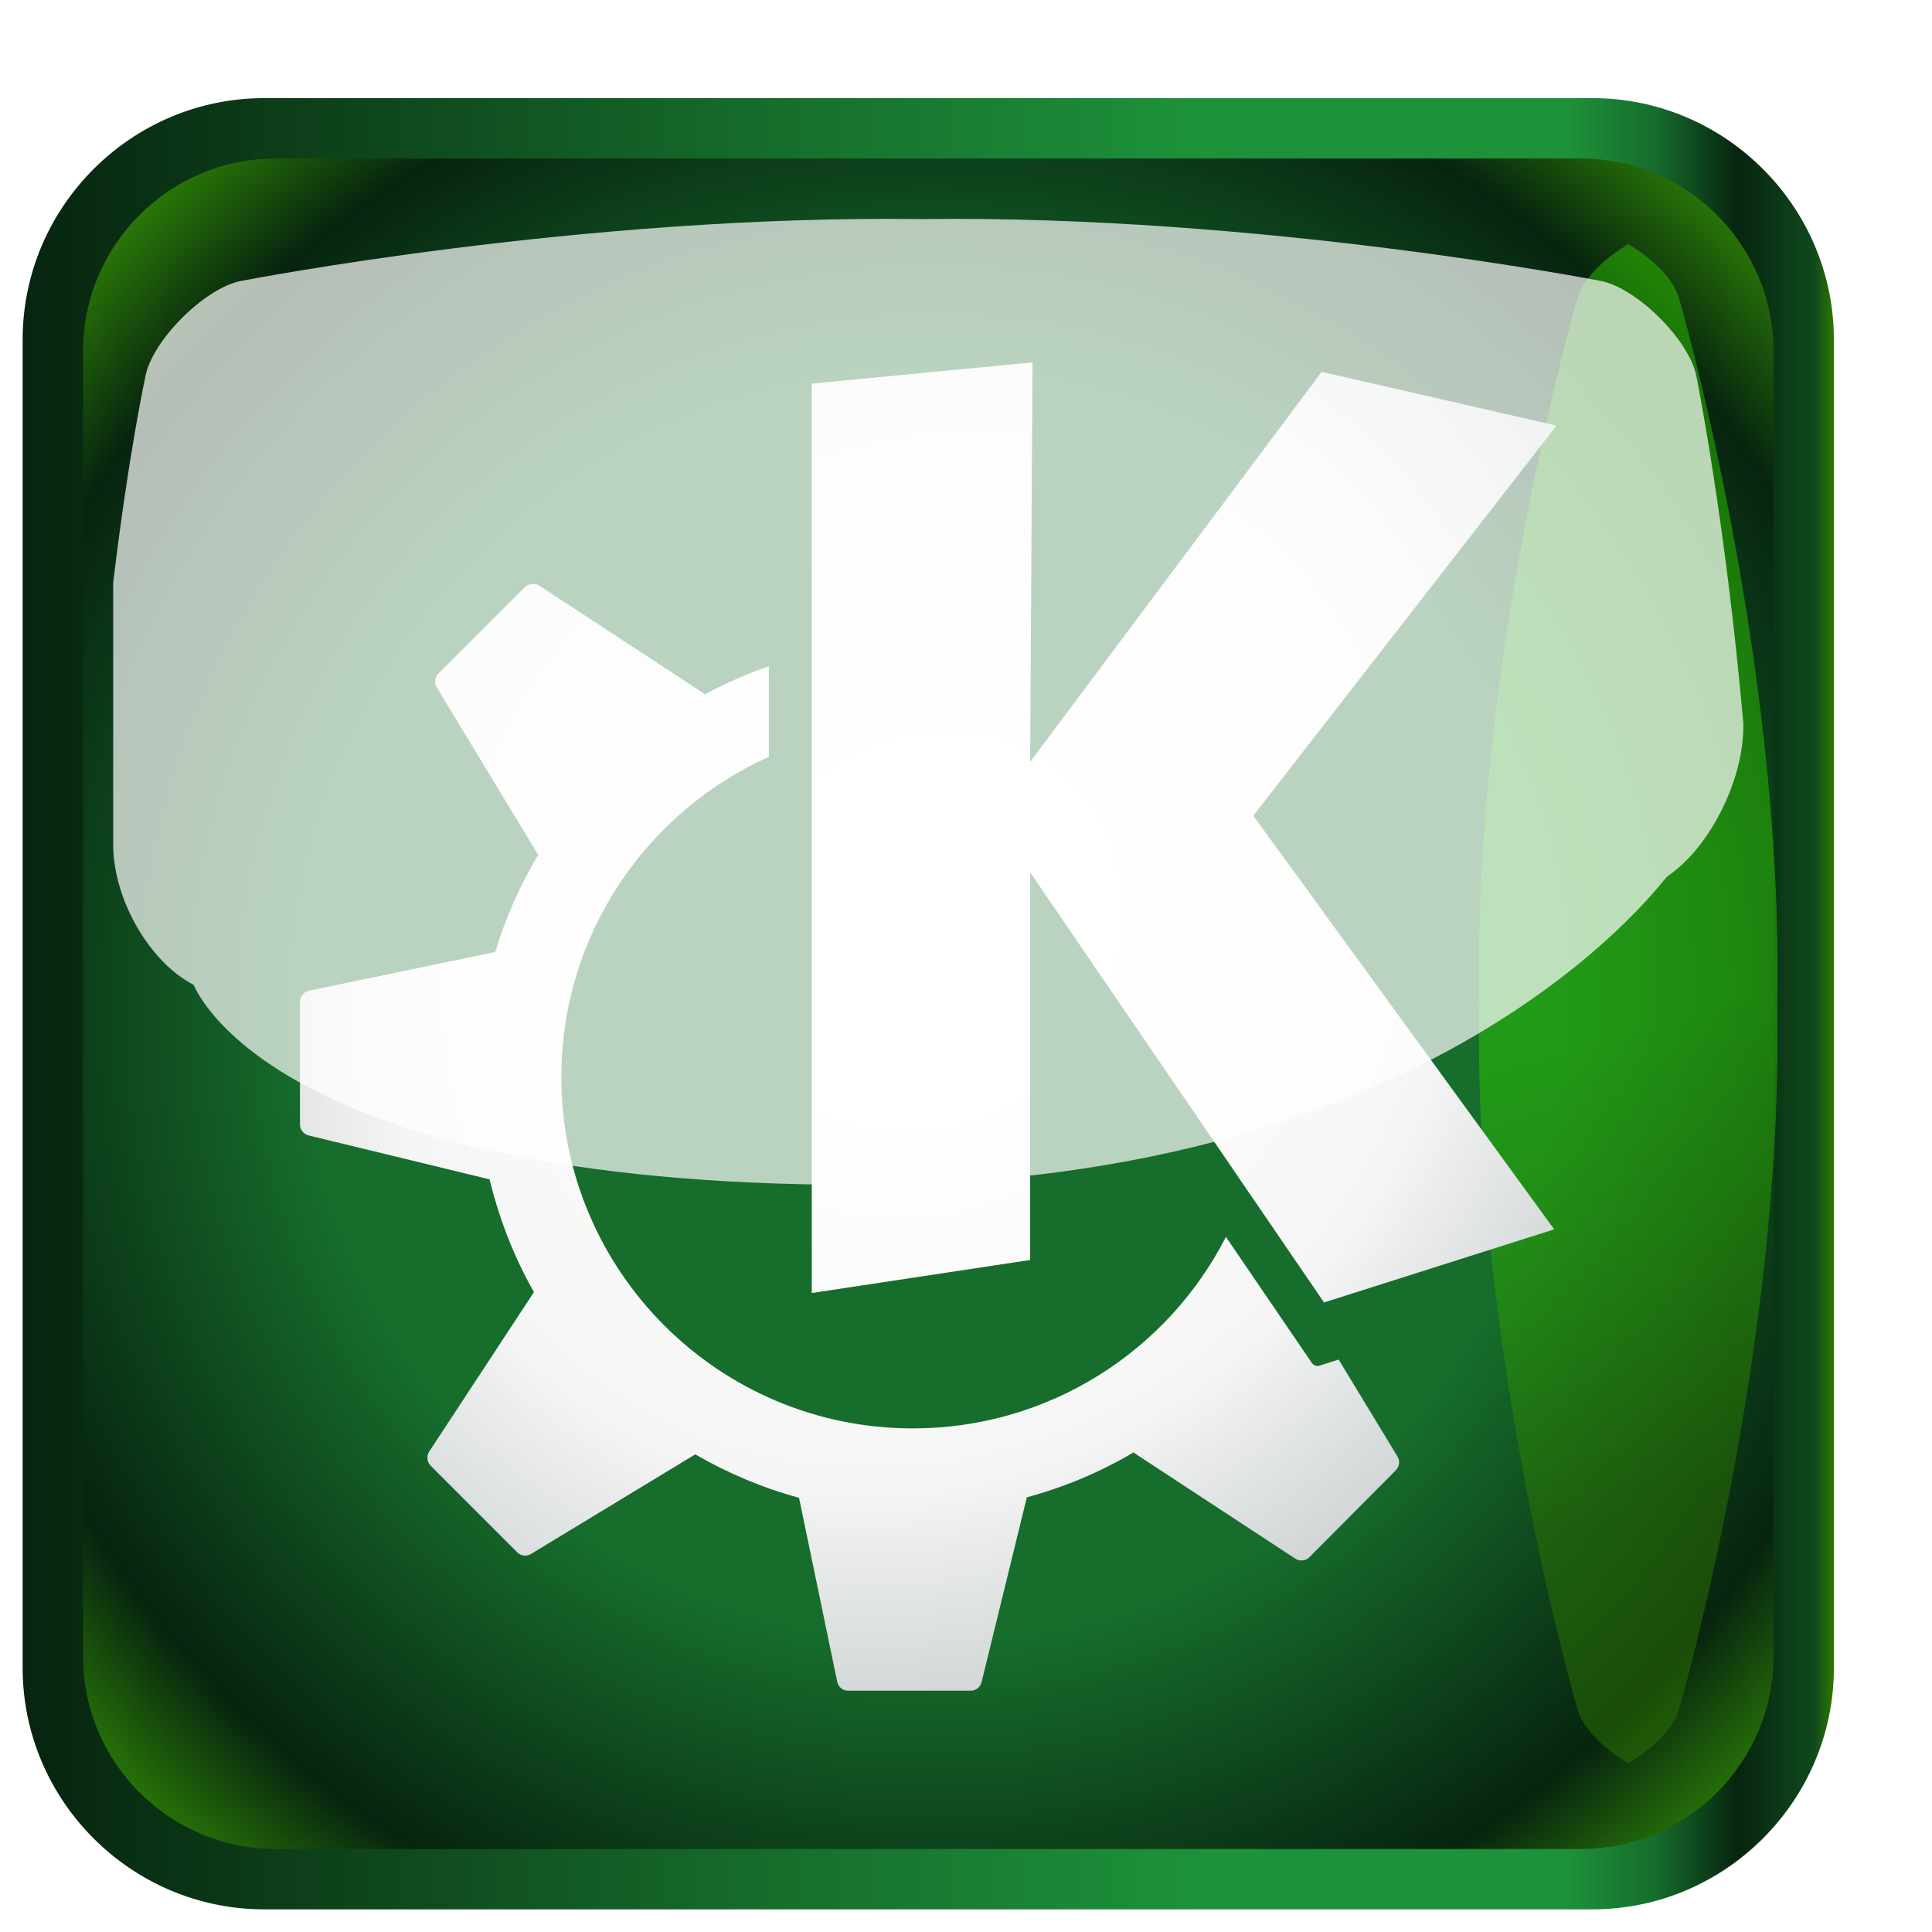 <?xml version="1.0" encoding="utf-8"?>
<!-- Generator: Adobe Illustrator 13.0.0, SVG Export Plug-In . SVG Version: 6.00 Build 14948)  -->
<!DOCTYPE svg PUBLIC "-//W3C//DTD SVG 1.0//EN" "http://www.w3.org/TR/2001/REC-SVG-20010904/DTD/svg10.dtd">
<svg version="1.0"
	 id="svg2250" xmlns:x="http://ns.adobe.com/Extensibility/1.0/" xmlns:i="http://ns.adobe.com/AdobeIllustrator/10.0/" xmlns:graph="http://ns.adobe.com/Graphs/1.0/" xmlns:svg="http://www.w3.org/2000/svg" inkscape:version="0.44.1" xmlns:dc="http://purl.org/dc/elements/1.1/" sodipodi:docbase="/home/Administrator" xmlns:cc="http://web.resource.org/cc/" xmlns:sodipodi="http://sodipodi.sourceforge.net/DTD/sodipodi-0.dtd" xmlns:rdf="http://www.w3.org/1999/02/22-rdf-syntax-ns#" xmlns:inkscape="http://www.inkscape.org/namespaces/inkscape" sodipodi:version="0.32" sodipodi:docname="start-here-green.svg"
	 xmlns="http://www.w3.org/2000/svg" xmlns:xlink="http://www.w3.org/1999/xlink" xmlns:a="http://ns.adobe.com/AdobeSVGViewerExtensions/3.0/"
	 x="0px" y="0px" width="128px" height="128px" viewBox="0 0 128 128" enable-background="new 0 0 128 128" xml:space="preserve">
<filter  x="-0.292" y="-0.057" width="1.584" height="1.115" id="filter4442">
	<feGaussianBlur  id="feGaussianBlur4444" stdDeviation="2.409" inkscape:collect="always"></feGaussianBlur>
</filter>
<sodipodi:namedview  id="base" pagecolor="#ffffff" inkscape:window-y="54" inkscape:pageopacity="0.0" inkscape:window-width="866" bordercolor="#666666" gridtolerance="10.0" objecttolerance="10.0" inkscape:current-layer="svg2250" inkscape:cy="67.396439" inkscape:cx="109.70578" inkscape:zoom="2.8284271" inkscape:window-x="108" inkscape:window-height="602" borderopacity="1.0" guidetolerance="10.0" inkscape:pageshadow="2">
	</sodipodi:namedview>
<linearGradient id="path35_1_" gradientUnits="userSpaceOnUse" x1="-331.899" y1="-653.1" x2="-211.899" y2="-653.1" gradientTransform="matrix(-1 0 0 -1 -210.399 -586.6)">
	<stop  offset="0" style="stop-color:#2D7800"/>
	<stop  offset="0.011" style="stop-color:#0F491D"/>
	<stop  offset="0.053" style="stop-color:#07240F"/>
	<stop  offset="0.099" style="stop-color:#166D2C"/>
	<stop  offset="0.148" style="stop-color:#1D923A"/>
	<stop  offset="0.201" style="stop-color:#1D923A"/>
	<stop  offset="0.262" style="stop-color:#1D923A"/>
	<stop  offset="0.349" style="stop-color:#1D923A"/>
	<stop  offset="0.586" style="stop-color:#166D2C"/>
	<stop  offset="1" style="stop-color:#07240F"/>
	<a:midPointStop  offset="0" style="stop-color:#2D7800"/>
	<a:midPointStop  offset="0.5" style="stop-color:#2D7800"/>
	<a:midPointStop  offset="0.011" style="stop-color:#0F491D"/>
	<a:midPointStop  offset="0.5" style="stop-color:#0F491D"/>
	<a:midPointStop  offset="0.053" style="stop-color:#07240F"/>
	<a:midPointStop  offset="0.5" style="stop-color:#07240F"/>
	<a:midPointStop  offset="0.099" style="stop-color:#166D2C"/>
	<a:midPointStop  offset="0.5" style="stop-color:#166D2C"/>
	<a:midPointStop  offset="0.148" style="stop-color:#1D923A"/>
	<a:midPointStop  offset="0.5" style="stop-color:#1D923A"/>
	<a:midPointStop  offset="0.201" style="stop-color:#1D923A"/>
	<a:midPointStop  offset="0.5" style="stop-color:#1D923A"/>
	<a:midPointStop  offset="0.262" style="stop-color:#1D923A"/>
	<a:midPointStop  offset="0.5" style="stop-color:#1D923A"/>
	<a:midPointStop  offset="0.349" style="stop-color:#1D923A"/>
	<a:midPointStop  offset="0.5" style="stop-color:#1D923A"/>
	<a:midPointStop  offset="0.586" style="stop-color:#166D2C"/>
	<a:midPointStop  offset="0.5" style="stop-color:#166D2C"/>
	<a:midPointStop  offset="1" style="stop-color:#07240F"/>
</linearGradient>
<path id="path35" fill="url(#path35_1_)" d="M1.5,22.5c0-8.8,7.2-16,16-16h88c8.8,0,16,7.2,16,16v88c0,8.8-7.2,16-16,16h-88
	c-8.8,0-16-7.2-16-16V22.5z"/>
<radialGradient id="path53_1_" cx="665.367" cy="802.751" r="85.025" gradientTransform="matrix(0.983 0 0 0.983 -592.223 -722.204)" gradientUnits="userSpaceOnUse">
	<stop  offset="0.5" style="stop-color:#166D2C"/>
	<stop  offset="0.781" style="stop-color:#07240F"/>
	<stop  offset="1" style="stop-color:#4AC900"/>
	<a:midPointStop  offset="0.5" style="stop-color:#166D2C"/>
	<a:midPointStop  offset="0.5" style="stop-color:#166D2C"/>
	<a:midPointStop  offset="0.781" style="stop-color:#07240F"/>
	<a:midPointStop  offset="0.5" style="stop-color:#07240F"/>
	<a:midPointStop  offset="1" style="stop-color:#4AC900"/>
</radialGradient>
<path id="path53" fill="url(#path53_1_)" d="M18.272,10.5C11.229,10.5,5.5,16.229,5.5,23.272v86.457
	c0,7.041,5.729,12.771,12.772,12.771h86.457c7.043,0,12.771-5.729,12.771-12.771V23.272c0-7.043-5.729-12.772-12.771-12.772H18.272
	L18.272,10.5z"/>
<g id="g66" transform="translate(-5.6,-4.4)" opacity="0.6">
	<g>
		<g>
			<defs>
				<path id="SVGID_1_" d="M67.126,14.645h-0.052c-22.727-0.292-46.472,4.077-46.709,4.122c-2.424,0.451-4.946,2.974-5.397,5.397
					c-0.044,0.237-4.414,23.983-4.122,46.71c-0.292,22.775,4.078,46.521,4.122,46.76c0.451,2.424,2.974,4.945,5.398,5.397
					c0.237,0.044,23.982,4.413,46.709,4.121c22.779,0.292,46.524-4.077,46.761-4.121c2.423-0.45,4.945-2.976,5.396-5.397
					c0.045-0.236,4.413-23.981,4.121-46.709c0.292-22.777-4.076-46.523-4.121-46.761c-0.451-2.423-2.976-4.946-5.396-5.397
					C113.598,18.722,89.852,14.353,67.126,14.645z"/>
			</defs>
			<clipPath id="SVGID_2_">
				<use xlink:href="#SVGID_1_"  overflow="visible"/>
			</clipPath>
			<g id="g4450" clip-path="url(#SVGID_2_)">
				<g id="path83" opacity="0.8" filter="url(#filter4442)" enable-background="new    ">
					
						<linearGradient id="SVGID_3_" gradientUnits="userSpaceOnUse" x1="715.129" y1="791.585" x2="723.102" y2="821.338" gradientTransform="matrix(1 0 0 1 -601.199 -719)">
						<stop  offset="0" style="stop-color:#2DC900"/>
						<stop  offset="1" style="stop-color:#2D7800"/>
						<a:midPointStop  offset="0" style="stop-color:#2DC900"/>
						<a:midPointStop  offset="0.5" style="stop-color:#2DC900"/>
						<a:midPointStop  offset="1" style="stop-color:#2D7800"/>
					</linearGradient>
					<path fill="url(#SVGID_3_)" d="M116.844,24.165c-0.377-1.278-1.676-2.576-3.367-3.591c-1.693,1.015-2.988,2.312-3.365,3.591
						c-0.07,0.237-6.965,23.983-6.504,46.709c-0.461,22.776,6.434,46.522,6.504,46.762c0.377,1.277,1.674,2.576,3.365,3.591
						c1.693-1.017,2.991-2.312,3.367-3.593c0.068-0.235,6.963-23.98,6.503-46.709C123.807,48.148,116.914,24.402,116.844,24.165z"/>
				</g>
			</g>
		</g>
	</g>
</g>
<radialGradient id="path5692_2_" cx="-202.825" cy="-1169.623" r="81.293" gradientTransform="matrix(0.414 -0.559 -0.499 -0.369 -438.23 -483.203)" gradientUnits="userSpaceOnUse">
	<stop  offset="0" style="stop-color:#FFFFFF"/>
	<stop  offset="0.328" style="stop-color:#FDFDFC"/>
	<stop  offset="0.677" style="stop-color:#F4F5F4"/>
	<stop  offset="1" style="stop-color:#CACFD0"/>
	<a:midPointStop  offset="0" style="stop-color:#FFFFFF"/>
	<a:midPointStop  offset="0.5" style="stop-color:#FFFFFF"/>
	<a:midPointStop  offset="0.328" style="stop-color:#FDFDFC"/>
	<a:midPointStop  offset="0.5" style="stop-color:#FDFDFC"/>
	<a:midPointStop  offset="0.677" style="stop-color:#F4F5F4"/>
	<a:midPointStop  offset="0.5" style="stop-color:#F4F5F4"/>
	<a:midPointStop  offset="1" style="stop-color:#CACFD0"/>
</radialGradient>
<path id="path5692_1_" fill="url(#path5692_2_)" d="M68.406,24.01l-14.625,1.406v60.25l14.469-2.188V57.792l19.469,28.5l15.25-4.844
	L83.031,54.042l20.094-25.844l-15.562-3.562L68.25,50.479L68.406,24.01z M35.25,38.698c-0.166,0.017-0.344,0.062-0.469,0.188
	l-5.75,5.75c-0.242,0.242-0.271,0.613-0.094,0.906l6.719,11.094c-1.193,2.005-2.162,4.157-2.844,6.438l-12.344,2.562
	c-0.344,0.071-0.594,0.398-0.594,0.75v8.125c0,0.345,0.261,0.64,0.594,0.72l11.969,2.905c0.64,2.642,1.629,5.169,2.938,7.47
	l-6.938,10.562c-0.193,0.295-0.156,0.688,0.094,0.938l5.75,5.75c0.242,0.242,0.614,0.271,0.906,0.094l10.875-6.594
	c2.133,1.231,4.442,2.219,6.875,2.875l2.531,12.188c0.071,0.346,0.367,0.594,0.719,0.594h8.125c0.34,0,0.638-0.229,0.719-0.562
	l3-12.25c2.509-0.677,4.875-1.681,7.062-2.97l10.72,7.031c0.295,0.193,0.688,0.156,0.938-0.094l5.719-5.75
	c0.243-0.242,0.303-0.613,0.125-0.906l-3.906-6.438l-1.28,0.406c-0.187,0.058-0.392-0.025-0.5-0.188c0,0-2.468-3.629-5.688-8.344
	c-3.852,7.536-11.705,12.688-20.75,12.688c-12.854,0-23.281-10.428-23.281-23.28c0-9.455,5.654-17.576,13.75-21.218v-6
	c-1.474,0.516-2.897,1.138-4.25,1.875c-0.002-0.001,0.002-0.03,0-0.031l-10.969-7.188C35.571,38.695,35.416,38.681,35.25,38.698z"/>
<linearGradient id="path99_1_" gradientUnits="userSpaceOnUse" x1="651.5" y1="719.307" x2="651.5" y2="800.352" gradientTransform="matrix(1 0 0 1 -590 -717)">
	<stop  offset="0.13" style="stop-color:#FFFFFF"/>
	<stop  offset="0.5" style="stop-color:#FFFFFF"/>
	<a:midPointStop  offset="0.13" style="stop-color:#FFFFFF"/>
	<a:midPointStop  offset="0.5" style="stop-color:#FFFFFF"/>
	<a:midPointStop  offset="0.5" style="stop-color:#FFFFFF"/>
</linearGradient>
<path id="path99" opacity="0.7" fill="url(#path99_1_)" enable-background="new    " d="M115.5,47.914
	c-1.195-13.482-3.073-22.799-3.104-22.955c-0.446-2.409-3.963-5.898-6.351-6.347c-0.233-0.044-22.608-4.389-45.009-4.098h-0.051
	c-22.399-0.291-44.775,4.054-45.009,4.098c-2.388,0.449-5.903,3.938-6.347,6.347c-0.022,0.117-1.092,5.005-2.13,13.644
	c0,5.785,0,11.569,0,17.355c0,3.607,2.396,7.78,5.328,9.29C12.826,65.145,17.463,78.5,56.837,78.5
	c39.375,0,53.638-20.675,53.634-20.445c2.766-1.858,5.028-6.306,5.028-9.914C115.5,48.065,115.5,47.989,115.5,47.914z"/>
</svg>
